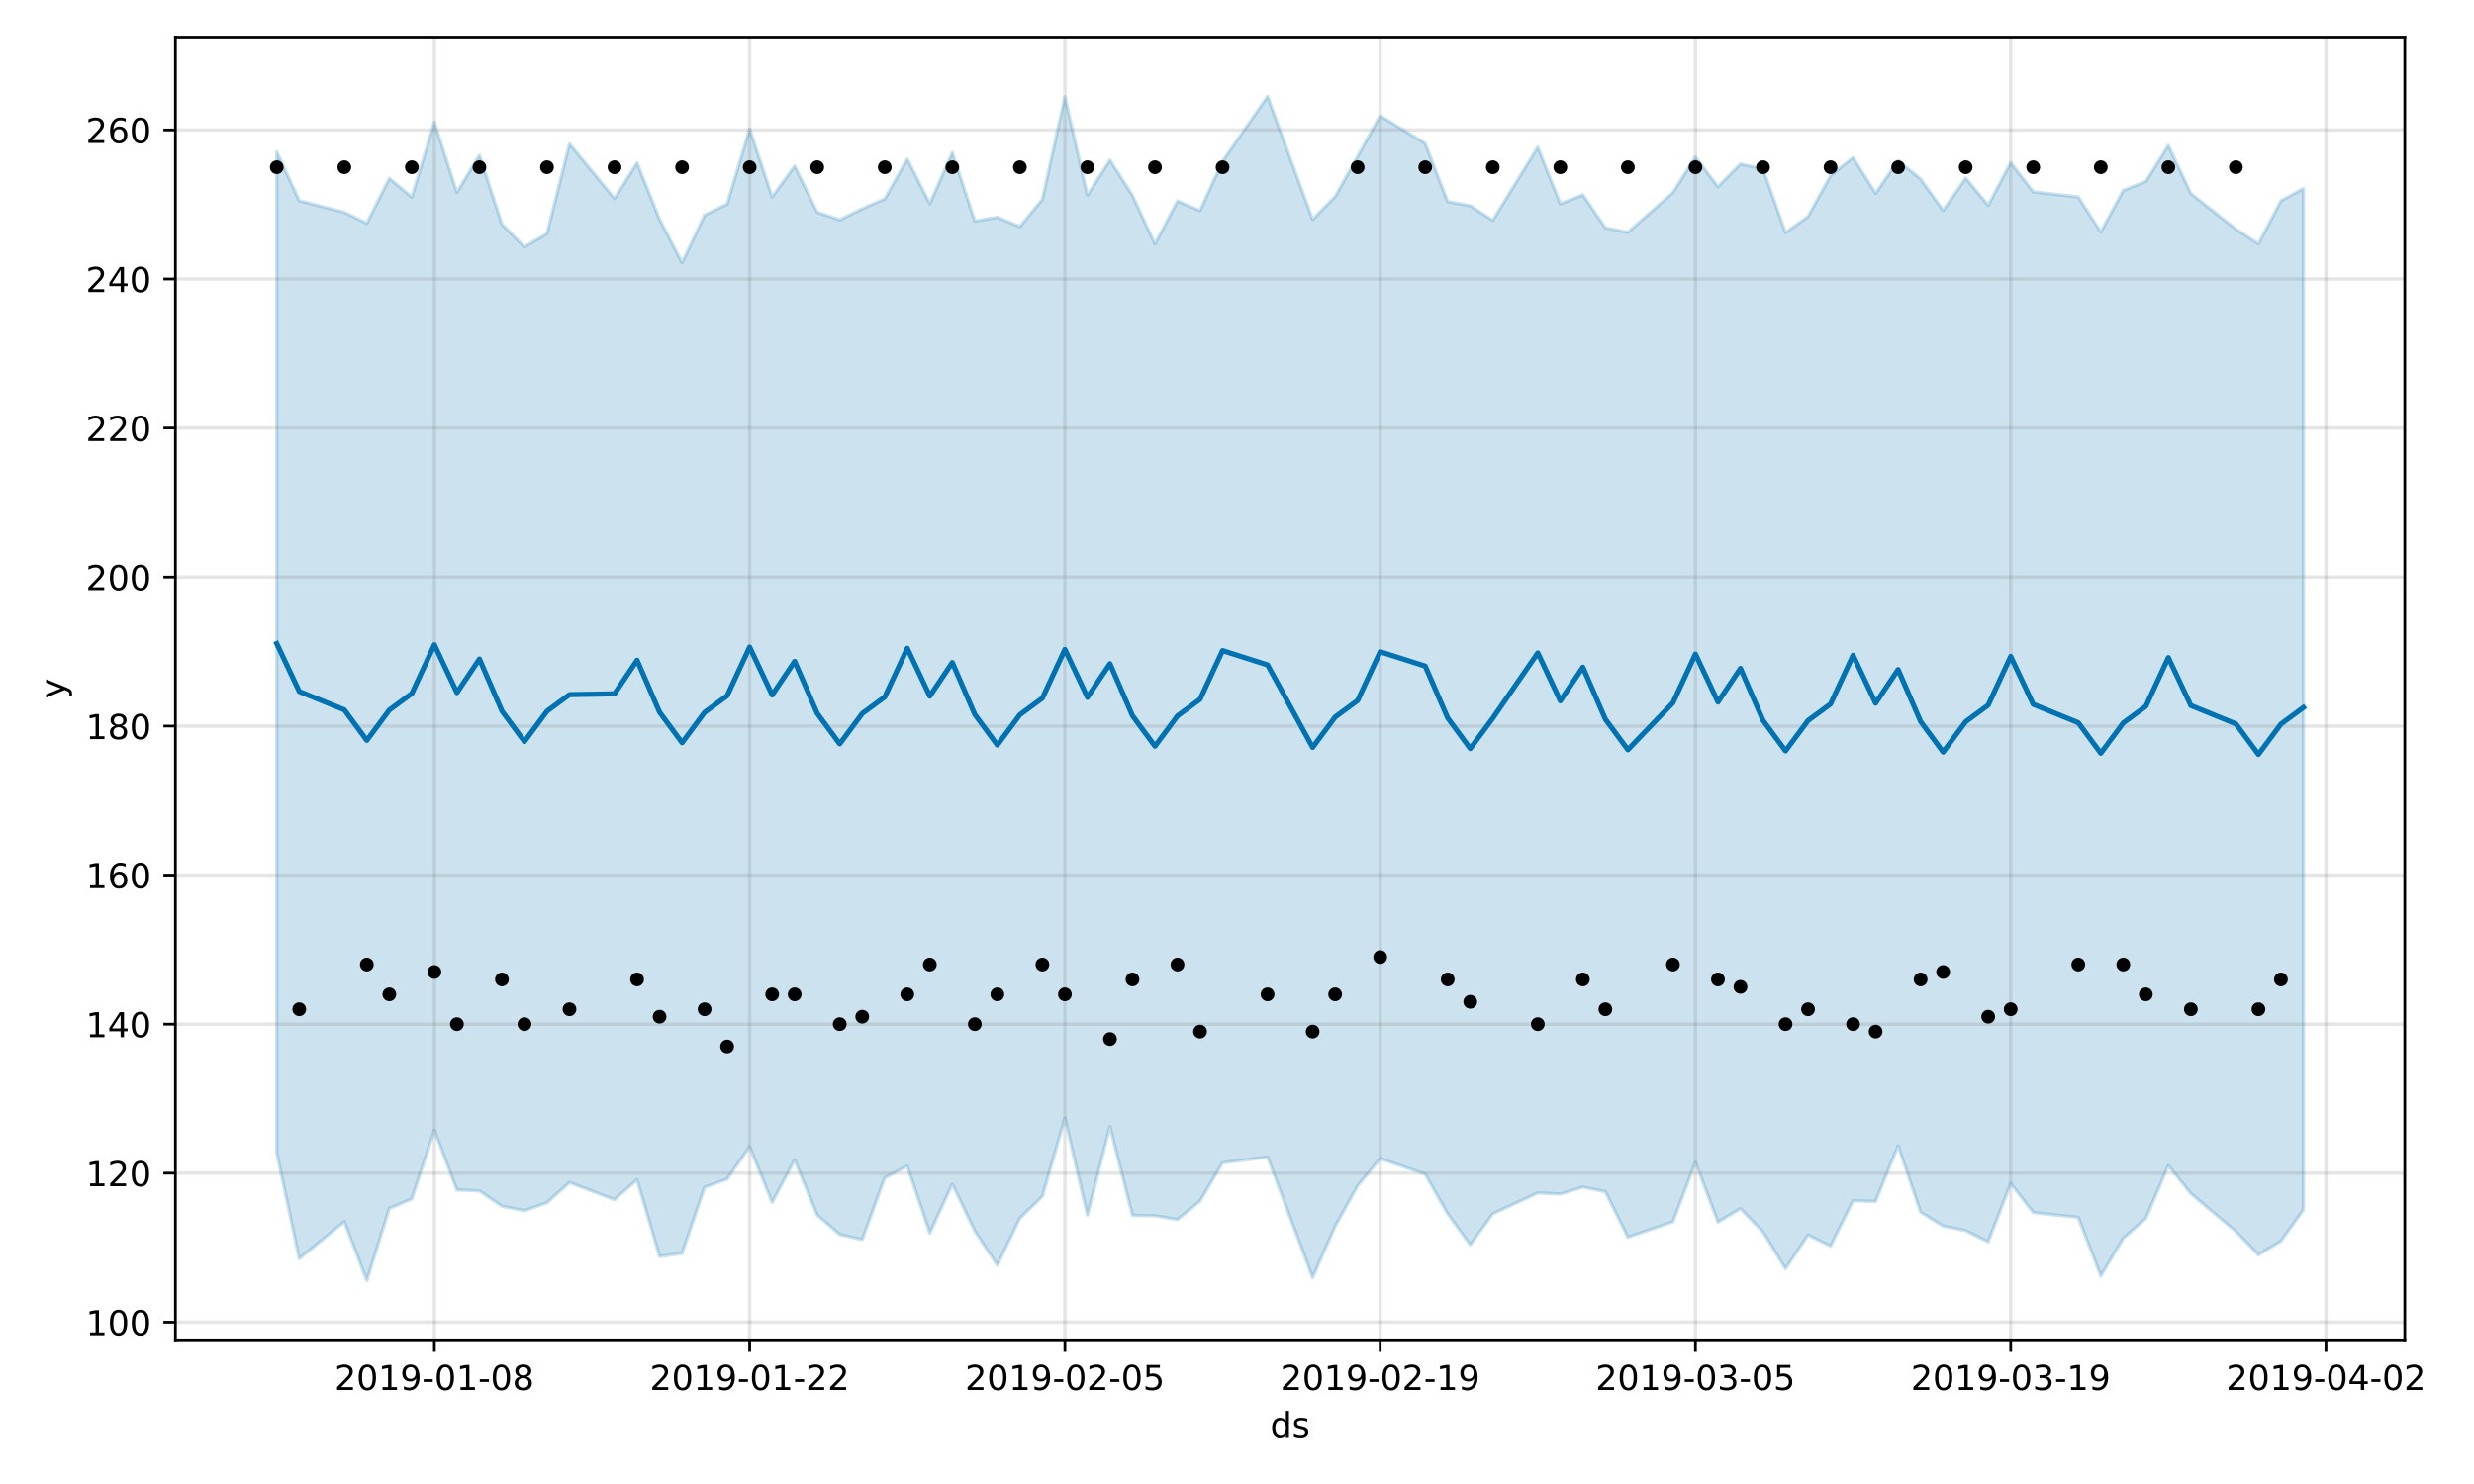 <?xml version="1.0" encoding="utf-8" standalone="no"?>
<!DOCTYPE svg PUBLIC "-//W3C//DTD SVG 1.1//EN"
  "http://www.w3.org/Graphics/SVG/1.1/DTD/svg11.dtd">
<!-- Created with matplotlib (https://matplotlib.org/) -->
<svg height="432pt" version="1.1" viewBox="0 0 720 432" width="720pt" xmlns="http://www.w3.org/2000/svg" xmlns:xlink="http://www.w3.org/1999/xlink">
 <defs>
  <style type="text/css">
*{stroke-linecap:butt;stroke-linejoin:round;}
  </style>
 </defs>
 <g id="figure_1">
  <g id="patch_1">
   <path d="M 0 432 
L 720 432 
L 720 0 
L 0 0 
z
" style="fill:#ffffff;"/>
  </g>
  <g id="axes_1">
   <g id="patch_2">
    <path d="M 51.05 390.04 
L 699.857 390.04 
L 699.857 10.8 
L 51.05 10.8 
z
" style="fill:#ffffff;"/>
   </g>
   <g id="PolyCollection_1">
    <defs>
     <path d="M 80.541 -387.81 
L 80.541 -96.436 
L 87.095 -65.578 
L 100.202 -76.357 
L 106.756 -59.198 
L 113.309 -80.221 
L 119.863 -82.983 
L 126.417 -102.953 
L 132.97 -85.581 
L 139.524 -85.338 
L 146.077 -80.855 
L 152.631 -79.552 
L 159.185 -81.873 
L 165.738 -87.745 
L 178.845 -82.773 
L 185.399 -88.58 
L 191.953 -66.237 
L 198.506 -67.153 
L 205.06 -86.355 
L 211.613 -88.744 
L 218.167 -98.168 
L 224.721 -81.993 
L 231.274 -94.327 
L 237.828 -78.268 
L 244.381 -72.624 
L 250.935 -71.154 
L 257.489 -89.116 
L 264.042 -92.564 
L 270.596 -73.028 
L 277.15 -87.304 
L 283.703 -73.596 
L 290.257 -63.699 
L 296.81 -77.338 
L 303.364 -83.721 
L 309.918 -106.512 
L 316.471 -78.263 
L 323.025 -104.035 
L 329.578 -78.201 
L 336.132 -78.073 
L 342.686 -76.978 
L 349.239 -82.327 
L 355.793 -93.491 
L 368.9 -95.175 
L 382.007 -60.092 
L 388.561 -75 
L 395.114 -86.799 
L 401.668 -94.72 
L 414.775 -90.175 
L 421.329 -78.601 
L 427.883 -69.61 
L 434.436 -78.646 
L 447.543 -84.727 
L 454.097 -84.407 
L 460.651 -86.424 
L 467.204 -85.094 
L 473.758 -71.833 
L 486.865 -76.32 
L 493.419 -93.603 
L 499.972 -76.241 
L 506.526 -80.15 
L 513.079 -73.348 
L 519.633 -62.67 
L 526.187 -72.46 
L 532.74 -69.257 
L 539.294 -82.446 
L 545.847 -82.264 
L 552.401 -98.453 
L 558.955 -79.125 
L 565.508 -75.075 
L 572.062 -73.769 
L 578.616 -70.466 
L 585.169 -87.482 
L 591.723 -79.006 
L 604.83 -77.609 
L 611.384 -60.563 
L 617.937 -71.497 
L 624.491 -77.283 
L 631.044 -92.677 
L 637.598 -84.535 
L 650.705 -73.501 
L 657.259 -66.719 
L 663.812 -70.699 
L 670.366 -79.808 
L 670.366 -377.096 
L 670.366 -377.096 
L 663.812 -373.556 
L 657.259 -361.014 
L 650.705 -365.319 
L 637.598 -375.686 
L 631.044 -389.69 
L 624.491 -379.173 
L 617.937 -376.575 
L 611.384 -364.473 
L 604.83 -374.67 
L 591.723 -376.163 
L 585.169 -384.682 
L 578.616 -372.239 
L 572.062 -380.153 
L 565.508 -370.743 
L 558.955 -379.897 
L 552.401 -385.237 
L 545.847 -375.731 
L 539.294 -386.153 
L 532.74 -380.88 
L 526.187 -368.99 
L 519.633 -364.279 
L 513.079 -382.824 
L 506.526 -384.288 
L 499.972 -377.635 
L 493.419 -386.315 
L 486.865 -375.952 
L 473.758 -364.367 
L 467.204 -365.716 
L 460.651 -375.279 
L 454.097 -372.677 
L 447.543 -389.184 
L 434.436 -367.871 
L 427.883 -372.132 
L 421.329 -373.299 
L 414.775 -390.251 
L 401.668 -398.312 
L 395.114 -386.502 
L 388.561 -374.776 
L 382.007 -368.119 
L 368.9 -403.962 
L 355.793 -385.062 
L 349.239 -370.675 
L 342.686 -373.491 
L 336.132 -360.973 
L 329.578 -375.117 
L 323.025 -385.413 
L 316.471 -375.171 
L 309.918 -403.852 
L 303.364 -373.976 
L 296.81 -366.027 
L 290.257 -368.764 
L 283.703 -367.659 
L 277.15 -387.62 
L 270.596 -372.688 
L 264.042 -385.735 
L 257.489 -374.096 
L 250.935 -371.234 
L 244.381 -368.008 
L 237.828 -370.242 
L 231.274 -383.68 
L 224.721 -374.669 
L 218.167 -394.502 
L 211.613 -372.593 
L 205.06 -369.384 
L 198.506 -355.527 
L 191.953 -368.154 
L 185.399 -384.609 
L 178.845 -374.202 
L 165.738 -390.147 
L 159.185 -363.998 
L 152.631 -360.129 
L 146.077 -366.764 
L 139.524 -386.852 
L 132.97 -375.966 
L 126.417 -396.425 
L 119.863 -374.613 
L 113.309 -380.087 
L 106.756 -367.013 
L 100.202 -370.209 
L 87.095 -373.579 
L 80.541 -387.81 
z
" id="m28f7f307e1" style="stroke:#0072b2;stroke-opacity:0.2;"/>
    </defs>
    <g clip-path="url(#p1c7d4732bb)">
     <use style="fill:#0072b2;fill-opacity:0.2;stroke:#0072b2;stroke-opacity:0.2;" x="0" xlink:href="#m28f7f307e1" y="432"/>
    </g>
   </g>
   <g id="matplotlib.axis_1">
    <g id="xtick_1">
     <g id="line2d_1">
      <path clip-path="url(#p1c7d4732bb)" d="M 126.417 390.04 
L 126.417 10.8 
" style="fill:none;stroke:#808080;stroke-linecap:square;stroke-opacity:0.2;"/>
     </g>
     <g id="line2d_2">
      <defs>
       <path d="M 0 0 
L 0 3.5 
" id="m3067857266" style="stroke:#000000;stroke-width:0.8;"/>
      </defs>
      <g>
       <use style="stroke:#000000;stroke-width:0.8;" x="126.417" xlink:href="#m3067857266" y="390.04"/>
      </g>
     </g>
     <g id="text_1">
      <!-- 2019-01-08 -->
      <defs>
       <path d="M 19.188 8.297 
L 53.609 8.297 
L 53.609 0 
L 7.328 0 
L 7.328 8.297 
Q 12.938 14.109 22.625 23.891 
Q 32.328 33.688 34.812 36.531 
Q 39.547 41.844 41.422 45.531 
Q 43.312 49.219 43.312 52.781 
Q 43.312 58.594 39.234 62.25 
Q 35.156 65.922 28.609 65.922 
Q 23.969 65.922 18.812 64.312 
Q 13.672 62.703 7.812 59.422 
L 7.812 69.391 
Q 13.766 71.781 18.938 73 
Q 24.125 74.219 28.422 74.219 
Q 39.75 74.219 46.484 68.547 
Q 53.219 62.891 53.219 53.422 
Q 53.219 48.922 51.531 44.891 
Q 49.859 40.875 45.406 35.406 
Q 44.188 33.984 37.641 27.219 
Q 31.109 20.453 19.188 8.297 
z
" id="DejaVuSans-50"/>
       <path d="M 31.781 66.406 
Q 24.172 66.406 20.328 58.906 
Q 16.5 51.422 16.5 36.375 
Q 16.5 21.391 20.328 13.891 
Q 24.172 6.391 31.781 6.391 
Q 39.453 6.391 43.281 13.891 
Q 47.125 21.391 47.125 36.375 
Q 47.125 51.422 43.281 58.906 
Q 39.453 66.406 31.781 66.406 
z
M 31.781 74.219 
Q 44.047 74.219 50.516 64.516 
Q 56.984 54.828 56.984 36.375 
Q 56.984 17.969 50.516 8.266 
Q 44.047 -1.422 31.781 -1.422 
Q 19.531 -1.422 13.062 8.266 
Q 6.594 17.969 6.594 36.375 
Q 6.594 54.828 13.062 64.516 
Q 19.531 74.219 31.781 74.219 
z
" id="DejaVuSans-48"/>
       <path d="M 12.406 8.297 
L 28.516 8.297 
L 28.516 63.922 
L 10.984 60.406 
L 10.984 69.391 
L 28.422 72.906 
L 38.281 72.906 
L 38.281 8.297 
L 54.391 8.297 
L 54.391 0 
L 12.406 0 
z
" id="DejaVuSans-49"/>
       <path d="M 10.984 1.516 
L 10.984 10.5 
Q 14.703 8.734 18.5 7.812 
Q 22.312 6.891 25.984 6.891 
Q 35.75 6.891 40.891 13.453 
Q 46.047 20.016 46.781 33.406 
Q 43.953 29.203 39.594 26.953 
Q 35.25 24.703 29.984 24.703 
Q 19.047 24.703 12.672 31.312 
Q 6.297 37.938 6.297 49.422 
Q 6.297 60.641 12.938 67.422 
Q 19.578 74.219 30.609 74.219 
Q 43.266 74.219 49.922 64.516 
Q 56.594 54.828 56.594 36.375 
Q 56.594 19.141 48.406 8.859 
Q 40.234 -1.422 26.422 -1.422 
Q 22.703 -1.422 18.891 -0.688 
Q 15.094 0.047 10.984 1.516 
z
M 30.609 32.422 
Q 37.25 32.422 41.125 36.953 
Q 45.016 41.5 45.016 49.422 
Q 45.016 57.281 41.125 61.844 
Q 37.25 66.406 30.609 66.406 
Q 23.969 66.406 20.094 61.844 
Q 16.219 57.281 16.219 49.422 
Q 16.219 41.5 20.094 36.953 
Q 23.969 32.422 30.609 32.422 
z
" id="DejaVuSans-57"/>
       <path d="M 4.891 31.391 
L 31.203 31.391 
L 31.203 23.391 
L 4.891 23.391 
z
" id="DejaVuSans-45"/>
       <path d="M 31.781 34.625 
Q 24.75 34.625 20.719 30.859 
Q 16.703 27.094 16.703 20.516 
Q 16.703 13.922 20.719 10.156 
Q 24.75 6.391 31.781 6.391 
Q 38.812 6.391 42.859 10.172 
Q 46.922 13.969 46.922 20.516 
Q 46.922 27.094 42.891 30.859 
Q 38.875 34.625 31.781 34.625 
z
M 21.922 38.812 
Q 15.578 40.375 12.031 44.719 
Q 8.5 49.078 8.5 55.328 
Q 8.5 64.062 14.719 69.141 
Q 20.953 74.219 31.781 74.219 
Q 42.672 74.219 48.875 69.141 
Q 55.078 64.062 55.078 55.328 
Q 55.078 49.078 51.531 44.719 
Q 48 40.375 41.703 38.812 
Q 48.828 37.156 52.797 32.312 
Q 56.781 27.484 56.781 20.516 
Q 56.781 9.906 50.312 4.234 
Q 43.844 -1.422 31.781 -1.422 
Q 19.734 -1.422 13.25 4.234 
Q 6.781 9.906 6.781 20.516 
Q 6.781 27.484 10.781 32.312 
Q 14.797 37.156 21.922 38.812 
z
M 18.312 54.391 
Q 18.312 48.734 21.844 45.562 
Q 25.391 42.391 31.781 42.391 
Q 38.141 42.391 41.719 45.562 
Q 45.312 48.734 45.312 54.391 
Q 45.312 60.062 41.719 63.234 
Q 38.141 66.406 31.781 66.406 
Q 25.391 66.406 21.844 63.234 
Q 18.312 60.062 18.312 54.391 
z
" id="DejaVuSans-56"/>
      </defs>
      <g transform="translate(97.359 404.638)scale(0.1 -0.1)">
       <use xlink:href="#DejaVuSans-50"/>
       <use x="63.623" xlink:href="#DejaVuSans-48"/>
       <use x="127.246" xlink:href="#DejaVuSans-49"/>
       <use x="190.869" xlink:href="#DejaVuSans-57"/>
       <use x="254.492" xlink:href="#DejaVuSans-45"/>
       <use x="290.576" xlink:href="#DejaVuSans-48"/>
       <use x="354.199" xlink:href="#DejaVuSans-49"/>
       <use x="417.822" xlink:href="#DejaVuSans-45"/>
       <use x="453.906" xlink:href="#DejaVuSans-48"/>
       <use x="517.529" xlink:href="#DejaVuSans-56"/>
      </g>
     </g>
    </g>
    <g id="xtick_2">
     <g id="line2d_3">
      <path clip-path="url(#p1c7d4732bb)" d="M 218.167 390.04 
L 218.167 10.8 
" style="fill:none;stroke:#808080;stroke-linecap:square;stroke-opacity:0.2;"/>
     </g>
     <g id="line2d_4">
      <g>
       <use style="stroke:#000000;stroke-width:0.8;" x="218.167" xlink:href="#m3067857266" y="390.04"/>
      </g>
     </g>
     <g id="text_2">
      <!-- 2019-01-22 -->
      <g transform="translate(189.109 404.638)scale(0.1 -0.1)">
       <use xlink:href="#DejaVuSans-50"/>
       <use x="63.623" xlink:href="#DejaVuSans-48"/>
       <use x="127.246" xlink:href="#DejaVuSans-49"/>
       <use x="190.869" xlink:href="#DejaVuSans-57"/>
       <use x="254.492" xlink:href="#DejaVuSans-45"/>
       <use x="290.576" xlink:href="#DejaVuSans-48"/>
       <use x="354.199" xlink:href="#DejaVuSans-49"/>
       <use x="417.822" xlink:href="#DejaVuSans-45"/>
       <use x="453.906" xlink:href="#DejaVuSans-50"/>
       <use x="517.529" xlink:href="#DejaVuSans-50"/>
      </g>
     </g>
    </g>
    <g id="xtick_3">
     <g id="line2d_5">
      <path clip-path="url(#p1c7d4732bb)" d="M 309.918 390.04 
L 309.918 10.8 
" style="fill:none;stroke:#808080;stroke-linecap:square;stroke-opacity:0.2;"/>
     </g>
     <g id="line2d_6">
      <g>
       <use style="stroke:#000000;stroke-width:0.8;" x="309.918" xlink:href="#m3067857266" y="390.04"/>
      </g>
     </g>
     <g id="text_3">
      <!-- 2019-02-05 -->
      <defs>
       <path d="M 10.797 72.906 
L 49.516 72.906 
L 49.516 64.594 
L 19.828 64.594 
L 19.828 46.734 
Q 21.969 47.469 24.109 47.828 
Q 26.266 48.188 28.422 48.188 
Q 40.625 48.188 47.75 41.5 
Q 54.891 34.812 54.891 23.391 
Q 54.891 11.625 47.562 5.094 
Q 40.234 -1.422 26.906 -1.422 
Q 22.312 -1.422 17.547 -0.641 
Q 12.797 0.141 7.719 1.703 
L 7.719 11.625 
Q 12.109 9.234 16.797 8.062 
Q 21.484 6.891 26.703 6.891 
Q 35.156 6.891 40.078 11.328 
Q 45.016 15.766 45.016 23.391 
Q 45.016 31 40.078 35.438 
Q 35.156 39.891 26.703 39.891 
Q 22.75 39.891 18.812 39.016 
Q 14.891 38.141 10.797 36.281 
z
" id="DejaVuSans-53"/>
      </defs>
      <g transform="translate(280.86 404.638)scale(0.1 -0.1)">
       <use xlink:href="#DejaVuSans-50"/>
       <use x="63.623" xlink:href="#DejaVuSans-48"/>
       <use x="127.246" xlink:href="#DejaVuSans-49"/>
       <use x="190.869" xlink:href="#DejaVuSans-57"/>
       <use x="254.492" xlink:href="#DejaVuSans-45"/>
       <use x="290.576" xlink:href="#DejaVuSans-48"/>
       <use x="354.199" xlink:href="#DejaVuSans-50"/>
       <use x="417.822" xlink:href="#DejaVuSans-45"/>
       <use x="453.906" xlink:href="#DejaVuSans-48"/>
       <use x="517.529" xlink:href="#DejaVuSans-53"/>
      </g>
     </g>
    </g>
    <g id="xtick_4">
     <g id="line2d_7">
      <path clip-path="url(#p1c7d4732bb)" d="M 401.668 390.04 
L 401.668 10.8 
" style="fill:none;stroke:#808080;stroke-linecap:square;stroke-opacity:0.2;"/>
     </g>
     <g id="line2d_8">
      <g>
       <use style="stroke:#000000;stroke-width:0.8;" x="401.668" xlink:href="#m3067857266" y="390.04"/>
      </g>
     </g>
     <g id="text_4">
      <!-- 2019-02-19 -->
      <g transform="translate(372.61 404.638)scale(0.1 -0.1)">
       <use xlink:href="#DejaVuSans-50"/>
       <use x="63.623" xlink:href="#DejaVuSans-48"/>
       <use x="127.246" xlink:href="#DejaVuSans-49"/>
       <use x="190.869" xlink:href="#DejaVuSans-57"/>
       <use x="254.492" xlink:href="#DejaVuSans-45"/>
       <use x="290.576" xlink:href="#DejaVuSans-48"/>
       <use x="354.199" xlink:href="#DejaVuSans-50"/>
       <use x="417.822" xlink:href="#DejaVuSans-45"/>
       <use x="453.906" xlink:href="#DejaVuSans-49"/>
       <use x="517.529" xlink:href="#DejaVuSans-57"/>
      </g>
     </g>
    </g>
    <g id="xtick_5">
     <g id="line2d_9">
      <path clip-path="url(#p1c7d4732bb)" d="M 493.419 390.04 
L 493.419 10.8 
" style="fill:none;stroke:#808080;stroke-linecap:square;stroke-opacity:0.2;"/>
     </g>
     <g id="line2d_10">
      <g>
       <use style="stroke:#000000;stroke-width:0.8;" x="493.419" xlink:href="#m3067857266" y="390.04"/>
      </g>
     </g>
     <g id="text_5">
      <!-- 2019-03-05 -->
      <defs>
       <path d="M 40.578 39.312 
Q 47.656 37.797 51.625 33 
Q 55.609 28.219 55.609 21.188 
Q 55.609 10.406 48.188 4.484 
Q 40.766 -1.422 27.094 -1.422 
Q 22.516 -1.422 17.656 -0.516 
Q 12.797 0.391 7.625 2.203 
L 7.625 11.719 
Q 11.719 9.328 16.594 8.109 
Q 21.484 6.891 26.812 6.891 
Q 36.078 6.891 40.938 10.547 
Q 45.797 14.203 45.797 21.188 
Q 45.797 27.641 41.281 31.266 
Q 36.766 34.906 28.719 34.906 
L 20.219 34.906 
L 20.219 43.016 
L 29.109 43.016 
Q 36.375 43.016 40.234 45.922 
Q 44.094 48.828 44.094 54.297 
Q 44.094 59.906 40.109 62.906 
Q 36.141 65.922 28.719 65.922 
Q 24.656 65.922 20.016 65.031 
Q 15.375 64.156 9.812 62.312 
L 9.812 71.094 
Q 15.438 72.656 20.344 73.438 
Q 25.25 74.219 29.594 74.219 
Q 40.828 74.219 47.359 69.109 
Q 53.906 64.016 53.906 55.328 
Q 53.906 49.266 50.438 45.094 
Q 46.969 40.922 40.578 39.312 
z
" id="DejaVuSans-51"/>
      </defs>
      <g transform="translate(464.361 404.638)scale(0.1 -0.1)">
       <use xlink:href="#DejaVuSans-50"/>
       <use x="63.623" xlink:href="#DejaVuSans-48"/>
       <use x="127.246" xlink:href="#DejaVuSans-49"/>
       <use x="190.869" xlink:href="#DejaVuSans-57"/>
       <use x="254.492" xlink:href="#DejaVuSans-45"/>
       <use x="290.576" xlink:href="#DejaVuSans-48"/>
       <use x="354.199" xlink:href="#DejaVuSans-51"/>
       <use x="417.822" xlink:href="#DejaVuSans-45"/>
       <use x="453.906" xlink:href="#DejaVuSans-48"/>
       <use x="517.529" xlink:href="#DejaVuSans-53"/>
      </g>
     </g>
    </g>
    <g id="xtick_6">
     <g id="line2d_11">
      <path clip-path="url(#p1c7d4732bb)" d="M 585.169 390.04 
L 585.169 10.8 
" style="fill:none;stroke:#808080;stroke-linecap:square;stroke-opacity:0.2;"/>
     </g>
     <g id="line2d_12">
      <g>
       <use style="stroke:#000000;stroke-width:0.8;" x="585.169" xlink:href="#m3067857266" y="390.04"/>
      </g>
     </g>
     <g id="text_6">
      <!-- 2019-03-19 -->
      <g transform="translate(556.111 404.638)scale(0.1 -0.1)">
       <use xlink:href="#DejaVuSans-50"/>
       <use x="63.623" xlink:href="#DejaVuSans-48"/>
       <use x="127.246" xlink:href="#DejaVuSans-49"/>
       <use x="190.869" xlink:href="#DejaVuSans-57"/>
       <use x="254.492" xlink:href="#DejaVuSans-45"/>
       <use x="290.576" xlink:href="#DejaVuSans-48"/>
       <use x="354.199" xlink:href="#DejaVuSans-51"/>
       <use x="417.822" xlink:href="#DejaVuSans-45"/>
       <use x="453.906" xlink:href="#DejaVuSans-49"/>
       <use x="517.529" xlink:href="#DejaVuSans-57"/>
      </g>
     </g>
    </g>
    <g id="xtick_7">
     <g id="line2d_13">
      <path clip-path="url(#p1c7d4732bb)" d="M 676.92 390.04 
L 676.92 10.8 
" style="fill:none;stroke:#808080;stroke-linecap:square;stroke-opacity:0.2;"/>
     </g>
     <g id="line2d_14">
      <g>
       <use style="stroke:#000000;stroke-width:0.8;" x="676.92" xlink:href="#m3067857266" y="390.04"/>
      </g>
     </g>
     <g id="text_7">
      <!-- 2019-04-02 -->
      <defs>
       <path d="M 37.797 64.312 
L 12.891 25.391 
L 37.797 25.391 
z
M 35.203 72.906 
L 47.609 72.906 
L 47.609 25.391 
L 58.016 25.391 
L 58.016 17.188 
L 47.609 17.188 
L 47.609 0 
L 37.797 0 
L 37.797 17.188 
L 4.891 17.188 
L 4.891 26.703 
z
" id="DejaVuSans-52"/>
      </defs>
      <g transform="translate(647.862 404.638)scale(0.1 -0.1)">
       <use xlink:href="#DejaVuSans-50"/>
       <use x="63.623" xlink:href="#DejaVuSans-48"/>
       <use x="127.246" xlink:href="#DejaVuSans-49"/>
       <use x="190.869" xlink:href="#DejaVuSans-57"/>
       <use x="254.492" xlink:href="#DejaVuSans-45"/>
       <use x="290.576" xlink:href="#DejaVuSans-48"/>
       <use x="354.199" xlink:href="#DejaVuSans-52"/>
       <use x="417.822" xlink:href="#DejaVuSans-45"/>
       <use x="453.906" xlink:href="#DejaVuSans-48"/>
       <use x="517.529" xlink:href="#DejaVuSans-50"/>
      </g>
     </g>
    </g>
    <g id="text_8">
     <!-- ds -->
     <defs>
      <path d="M 45.406 46.391 
L 45.406 75.984 
L 54.391 75.984 
L 54.391 0 
L 45.406 0 
L 45.406 8.203 
Q 42.578 3.328 38.25 0.953 
Q 33.938 -1.422 27.875 -1.422 
Q 17.969 -1.422 11.734 6.484 
Q 5.516 14.406 5.516 27.297 
Q 5.516 40.188 11.734 48.094 
Q 17.969 56 27.875 56 
Q 33.938 56 38.25 53.625 
Q 42.578 51.266 45.406 46.391 
z
M 14.797 27.297 
Q 14.797 17.391 18.875 11.75 
Q 22.953 6.109 30.078 6.109 
Q 37.203 6.109 41.297 11.75 
Q 45.406 17.391 45.406 27.297 
Q 45.406 37.203 41.297 42.844 
Q 37.203 48.484 30.078 48.484 
Q 22.953 48.484 18.875 42.844 
Q 14.797 37.203 14.797 27.297 
z
" id="DejaVuSans-100"/>
      <path d="M 44.281 53.078 
L 44.281 44.578 
Q 40.484 46.531 36.375 47.5 
Q 32.281 48.484 27.875 48.484 
Q 21.188 48.484 17.844 46.438 
Q 14.5 44.391 14.5 40.281 
Q 14.5 37.156 16.891 35.375 
Q 19.281 33.594 26.516 31.984 
L 29.594 31.297 
Q 39.156 29.25 43.188 25.516 
Q 47.219 21.781 47.219 15.094 
Q 47.219 7.469 41.188 3.016 
Q 35.156 -1.422 24.609 -1.422 
Q 20.219 -1.422 15.453 -0.562 
Q 10.688 0.297 5.422 2 
L 5.422 11.281 
Q 10.406 8.688 15.234 7.391 
Q 20.062 6.109 24.812 6.109 
Q 31.156 6.109 34.562 8.281 
Q 37.984 10.453 37.984 14.406 
Q 37.984 18.062 35.516 20.016 
Q 33.062 21.969 24.703 23.781 
L 21.578 24.516 
Q 13.234 26.266 9.516 29.906 
Q 5.812 33.547 5.812 39.891 
Q 5.812 47.609 11.281 51.797 
Q 16.75 56 26.812 56 
Q 31.781 56 36.172 55.266 
Q 40.578 54.547 44.281 53.078 
z
" id="DejaVuSans-115"/>
     </defs>
     <g transform="translate(369.675 418.317)scale(0.1 -0.1)">
      <use xlink:href="#DejaVuSans-100"/>
      <use x="63.477" xlink:href="#DejaVuSans-115"/>
     </g>
    </g>
   </g>
   <g id="matplotlib.axis_2">
    <g id="ytick_1">
     <g id="line2d_15">
      <path clip-path="url(#p1c7d4732bb)" d="M 51.05 384.9 
L 699.857 384.9 
" style="fill:none;stroke:#808080;stroke-linecap:square;stroke-opacity:0.2;"/>
     </g>
     <g id="line2d_16">
      <defs>
       <path d="M 0 0 
L -3.5 0 
" id="m6b2ba8a5a3" style="stroke:#000000;stroke-width:0.8;"/>
      </defs>
      <g>
       <use style="stroke:#000000;stroke-width:0.8;" x="51.05" xlink:href="#m6b2ba8a5a3" y="384.9"/>
      </g>
     </g>
     <g id="text_9">
      <!-- 100 -->
      <g transform="translate(24.962 388.699)scale(0.1 -0.1)">
       <use xlink:href="#DejaVuSans-49"/>
       <use x="63.623" xlink:href="#DejaVuSans-48"/>
       <use x="127.246" xlink:href="#DejaVuSans-48"/>
      </g>
     </g>
    </g>
    <g id="ytick_2">
     <g id="line2d_17">
      <path clip-path="url(#p1c7d4732bb)" d="M 51.05 341.516 
L 699.857 341.516 
" style="fill:none;stroke:#808080;stroke-linecap:square;stroke-opacity:0.2;"/>
     </g>
     <g id="line2d_18">
      <g>
       <use style="stroke:#000000;stroke-width:0.8;" x="51.05" xlink:href="#m6b2ba8a5a3" y="341.516"/>
      </g>
     </g>
     <g id="text_10">
      <!-- 120 -->
      <g transform="translate(24.962 345.315)scale(0.1 -0.1)">
       <use xlink:href="#DejaVuSans-49"/>
       <use x="63.623" xlink:href="#DejaVuSans-50"/>
       <use x="127.246" xlink:href="#DejaVuSans-48"/>
      </g>
     </g>
    </g>
    <g id="ytick_3">
     <g id="line2d_19">
      <path clip-path="url(#p1c7d4732bb)" d="M 51.05 298.132 
L 699.857 298.132 
" style="fill:none;stroke:#808080;stroke-linecap:square;stroke-opacity:0.2;"/>
     </g>
     <g id="line2d_20">
      <g>
       <use style="stroke:#000000;stroke-width:0.8;" x="51.05" xlink:href="#m6b2ba8a5a3" y="298.132"/>
      </g>
     </g>
     <g id="text_11">
      <!-- 140 -->
      <g transform="translate(24.962 301.931)scale(0.1 -0.1)">
       <use xlink:href="#DejaVuSans-49"/>
       <use x="63.623" xlink:href="#DejaVuSans-52"/>
       <use x="127.246" xlink:href="#DejaVuSans-48"/>
      </g>
     </g>
    </g>
    <g id="ytick_4">
     <g id="line2d_21">
      <path clip-path="url(#p1c7d4732bb)" d="M 51.05 254.748 
L 699.857 254.748 
" style="fill:none;stroke:#808080;stroke-linecap:square;stroke-opacity:0.2;"/>
     </g>
     <g id="line2d_22">
      <g>
       <use style="stroke:#000000;stroke-width:0.8;" x="51.05" xlink:href="#m6b2ba8a5a3" y="254.748"/>
      </g>
     </g>
     <g id="text_12">
      <!-- 160 -->
      <defs>
       <path d="M 33.016 40.375 
Q 26.375 40.375 22.484 35.828 
Q 18.609 31.297 18.609 23.391 
Q 18.609 15.531 22.484 10.953 
Q 26.375 6.391 33.016 6.391 
Q 39.656 6.391 43.531 10.953 
Q 47.406 15.531 47.406 23.391 
Q 47.406 31.297 43.531 35.828 
Q 39.656 40.375 33.016 40.375 
z
M 52.594 71.297 
L 52.594 62.312 
Q 48.875 64.062 45.094 64.984 
Q 41.312 65.922 37.594 65.922 
Q 27.828 65.922 22.672 59.328 
Q 17.531 52.734 16.797 39.406 
Q 19.672 43.656 24.016 45.922 
Q 28.375 48.188 33.594 48.188 
Q 44.578 48.188 50.953 41.516 
Q 57.328 34.859 57.328 23.391 
Q 57.328 12.156 50.688 5.359 
Q 44.047 -1.422 33.016 -1.422 
Q 20.359 -1.422 13.672 8.266 
Q 6.984 17.969 6.984 36.375 
Q 6.984 53.656 15.188 63.938 
Q 23.391 74.219 37.203 74.219 
Q 40.922 74.219 44.703 73.484 
Q 48.484 72.75 52.594 71.297 
z
" id="DejaVuSans-54"/>
      </defs>
      <g transform="translate(24.962 258.548)scale(0.1 -0.1)">
       <use xlink:href="#DejaVuSans-49"/>
       <use x="63.623" xlink:href="#DejaVuSans-54"/>
       <use x="127.246" xlink:href="#DejaVuSans-48"/>
      </g>
     </g>
    </g>
    <g id="ytick_5">
     <g id="line2d_23">
      <path clip-path="url(#p1c7d4732bb)" d="M 51.05 211.365 
L 699.857 211.365 
" style="fill:none;stroke:#808080;stroke-linecap:square;stroke-opacity:0.2;"/>
     </g>
     <g id="line2d_24">
      <g>
       <use style="stroke:#000000;stroke-width:0.8;" x="51.05" xlink:href="#m6b2ba8a5a3" y="211.365"/>
      </g>
     </g>
     <g id="text_13">
      <!-- 180 -->
      <g transform="translate(24.962 215.164)scale(0.1 -0.1)">
       <use xlink:href="#DejaVuSans-49"/>
       <use x="63.623" xlink:href="#DejaVuSans-56"/>
       <use x="127.246" xlink:href="#DejaVuSans-48"/>
      </g>
     </g>
    </g>
    <g id="ytick_6">
     <g id="line2d_25">
      <path clip-path="url(#p1c7d4732bb)" d="M 51.05 167.981 
L 699.857 167.981 
" style="fill:none;stroke:#808080;stroke-linecap:square;stroke-opacity:0.2;"/>
     </g>
     <g id="line2d_26">
      <g>
       <use style="stroke:#000000;stroke-width:0.8;" x="51.05" xlink:href="#m6b2ba8a5a3" y="167.981"/>
      </g>
     </g>
     <g id="text_14">
      <!-- 200 -->
      <g transform="translate(24.962 171.78)scale(0.1 -0.1)">
       <use xlink:href="#DejaVuSans-50"/>
       <use x="63.623" xlink:href="#DejaVuSans-48"/>
       <use x="127.246" xlink:href="#DejaVuSans-48"/>
      </g>
     </g>
    </g>
    <g id="ytick_7">
     <g id="line2d_27">
      <path clip-path="url(#p1c7d4732bb)" d="M 51.05 124.597 
L 699.857 124.597 
" style="fill:none;stroke:#808080;stroke-linecap:square;stroke-opacity:0.2;"/>
     </g>
     <g id="line2d_28">
      <g>
       <use style="stroke:#000000;stroke-width:0.8;" x="51.05" xlink:href="#m6b2ba8a5a3" y="124.597"/>
      </g>
     </g>
     <g id="text_15">
      <!-- 220 -->
      <g transform="translate(24.962 128.396)scale(0.1 -0.1)">
       <use xlink:href="#DejaVuSans-50"/>
       <use x="63.623" xlink:href="#DejaVuSans-50"/>
       <use x="127.246" xlink:href="#DejaVuSans-48"/>
      </g>
     </g>
    </g>
    <g id="ytick_8">
     <g id="line2d_29">
      <path clip-path="url(#p1c7d4732bb)" d="M 51.05 81.213 
L 699.857 81.213 
" style="fill:none;stroke:#808080;stroke-linecap:square;stroke-opacity:0.2;"/>
     </g>
     <g id="line2d_30">
      <g>
       <use style="stroke:#000000;stroke-width:0.8;" x="51.05" xlink:href="#m6b2ba8a5a3" y="81.213"/>
      </g>
     </g>
     <g id="text_16">
      <!-- 240 -->
      <g transform="translate(24.962 85.013)scale(0.1 -0.1)">
       <use xlink:href="#DejaVuSans-50"/>
       <use x="63.623" xlink:href="#DejaVuSans-52"/>
       <use x="127.246" xlink:href="#DejaVuSans-48"/>
      </g>
     </g>
    </g>
    <g id="ytick_9">
     <g id="line2d_31">
      <path clip-path="url(#p1c7d4732bb)" d="M 51.05 37.83 
L 699.857 37.83 
" style="fill:none;stroke:#808080;stroke-linecap:square;stroke-opacity:0.2;"/>
     </g>
     <g id="line2d_32">
      <g>
       <use style="stroke:#000000;stroke-width:0.8;" x="51.05" xlink:href="#m6b2ba8a5a3" y="37.83"/>
      </g>
     </g>
     <g id="text_17">
      <!-- 260 -->
      <g transform="translate(24.962 41.629)scale(0.1 -0.1)">
       <use xlink:href="#DejaVuSans-50"/>
       <use x="63.623" xlink:href="#DejaVuSans-54"/>
       <use x="127.246" xlink:href="#DejaVuSans-48"/>
      </g>
     </g>
    </g>
    <g id="text_18">
     <!-- y -->
     <defs>
      <path d="M 32.172 -5.078 
Q 28.375 -14.844 24.75 -17.812 
Q 21.141 -20.797 15.094 -20.797 
L 7.906 -20.797 
L 7.906 -13.281 
L 13.188 -13.281 
Q 16.891 -13.281 18.938 -11.516 
Q 21 -9.766 23.484 -3.219 
L 25.094 0.875 
L 2.984 54.688 
L 12.5 54.688 
L 29.594 11.922 
L 46.688 54.688 
L 56.203 54.688 
z
" id="DejaVuSans-121"/>
     </defs>
     <g transform="translate(18.883 203.379)rotate(-90)scale(0.1 -0.1)">
      <use xlink:href="#DejaVuSans-121"/>
     </g>
    </g>
   </g>
   <g id="line2d_33">
    <defs>
     <path d="M 0 1.5 
C 0.398 1.5 0.779 1.342 1.061 1.061 
C 1.342 0.779 1.5 0.398 1.5 0 
C 1.5 -0.398 1.342 -0.779 1.061 -1.061 
C 0.779 -1.342 0.398 -1.5 0 -1.5 
C -0.398 -1.5 -0.779 -1.342 -1.061 -1.061 
C -1.342 -0.779 -1.5 -0.398 -1.5 0 
C -1.5 0.398 -1.342 0.779 -1.061 1.061 
C -0.779 1.342 -0.398 1.5 0 1.5 
z
" id="me6b3742722" style="stroke:#000000;"/>
    </defs>
    <g clip-path="url(#p1c7d4732bb)">
     <use style="stroke:#000000;" x="80.541" xlink:href="#me6b3742722" y="48.675"/>
     <use style="stroke:#000000;" x="87.095" xlink:href="#me6b3742722" y="293.794"/>
     <use style="stroke:#000000;" x="100.202" xlink:href="#me6b3742722" y="48.675"/>
     <use style="stroke:#000000;" x="106.756" xlink:href="#me6b3742722" y="280.779"/>
     <use style="stroke:#000000;" x="113.309" xlink:href="#me6b3742722" y="289.455"/>
     <use style="stroke:#000000;" x="119.863" xlink:href="#me6b3742722" y="48.675"/>
     <use style="stroke:#000000;" x="126.417" xlink:href="#me6b3742722" y="282.948"/>
     <use style="stroke:#000000;" x="132.97" xlink:href="#me6b3742722" y="298.132"/>
     <use style="stroke:#000000;" x="139.524" xlink:href="#me6b3742722" y="48.675"/>
     <use style="stroke:#000000;" x="146.077" xlink:href="#me6b3742722" y="285.117"/>
     <use style="stroke:#000000;" x="152.631" xlink:href="#me6b3742722" y="298.132"/>
     <use style="stroke:#000000;" x="159.185" xlink:href="#me6b3742722" y="48.675"/>
     <use style="stroke:#000000;" x="165.738" xlink:href="#me6b3742722" y="293.794"/>
     <use style="stroke:#000000;" x="178.845" xlink:href="#me6b3742722" y="48.675"/>
     <use style="stroke:#000000;" x="185.399" xlink:href="#me6b3742722" y="285.117"/>
     <use style="stroke:#000000;" x="191.953" xlink:href="#me6b3742722" y="295.963"/>
     <use style="stroke:#000000;" x="198.506" xlink:href="#me6b3742722" y="48.675"/>
     <use style="stroke:#000000;" x="205.06" xlink:href="#me6b3742722" y="293.794"/>
     <use style="stroke:#000000;" x="211.613" xlink:href="#me6b3742722" y="304.64"/>
     <use style="stroke:#000000;" x="218.167" xlink:href="#me6b3742722" y="48.675"/>
     <use style="stroke:#000000;" x="224.721" xlink:href="#me6b3742722" y="289.455"/>
     <use style="stroke:#000000;" x="231.274" xlink:href="#me6b3742722" y="289.455"/>
     <use style="stroke:#000000;" x="237.828" xlink:href="#me6b3742722" y="48.675"/>
     <use style="stroke:#000000;" x="244.381" xlink:href="#me6b3742722" y="298.132"/>
     <use style="stroke:#000000;" x="250.935" xlink:href="#me6b3742722" y="295.963"/>
     <use style="stroke:#000000;" x="257.489" xlink:href="#me6b3742722" y="48.675"/>
     <use style="stroke:#000000;" x="264.042" xlink:href="#me6b3742722" y="289.455"/>
     <use style="stroke:#000000;" x="270.596" xlink:href="#me6b3742722" y="280.779"/>
     <use style="stroke:#000000;" x="277.15" xlink:href="#me6b3742722" y="48.675"/>
     <use style="stroke:#000000;" x="283.703" xlink:href="#me6b3742722" y="298.132"/>
     <use style="stroke:#000000;" x="290.257" xlink:href="#me6b3742722" y="289.455"/>
     <use style="stroke:#000000;" x="296.81" xlink:href="#me6b3742722" y="48.675"/>
     <use style="stroke:#000000;" x="303.364" xlink:href="#me6b3742722" y="280.779"/>
     <use style="stroke:#000000;" x="309.918" xlink:href="#me6b3742722" y="289.455"/>
     <use style="stroke:#000000;" x="316.471" xlink:href="#me6b3742722" y="48.675"/>
     <use style="stroke:#000000;" x="323.025" xlink:href="#me6b3742722" y="302.471"/>
     <use style="stroke:#000000;" x="329.578" xlink:href="#me6b3742722" y="285.117"/>
     <use style="stroke:#000000;" x="336.132" xlink:href="#me6b3742722" y="48.675"/>
     <use style="stroke:#000000;" x="342.686" xlink:href="#me6b3742722" y="280.779"/>
     <use style="stroke:#000000;" x="349.239" xlink:href="#me6b3742722" y="300.301"/>
     <use style="stroke:#000000;" x="355.793" xlink:href="#me6b3742722" y="48.675"/>
     <use style="stroke:#000000;" x="368.9" xlink:href="#me6b3742722" y="289.455"/>
     <use style="stroke:#000000;" x="382.007" xlink:href="#me6b3742722" y="300.301"/>
     <use style="stroke:#000000;" x="388.561" xlink:href="#me6b3742722" y="289.455"/>
     <use style="stroke:#000000;" x="395.114" xlink:href="#me6b3742722" y="48.675"/>
     <use style="stroke:#000000;" x="401.668" xlink:href="#me6b3742722" y="278.61"/>
     <use style="stroke:#000000;" x="414.775" xlink:href="#me6b3742722" y="48.675"/>
     <use style="stroke:#000000;" x="421.329" xlink:href="#me6b3742722" y="285.117"/>
     <use style="stroke:#000000;" x="427.883" xlink:href="#me6b3742722" y="291.625"/>
     <use style="stroke:#000000;" x="434.436" xlink:href="#me6b3742722" y="48.675"/>
     <use style="stroke:#000000;" x="447.543" xlink:href="#me6b3742722" y="298.132"/>
     <use style="stroke:#000000;" x="454.097" xlink:href="#me6b3742722" y="48.675"/>
     <use style="stroke:#000000;" x="460.651" xlink:href="#me6b3742722" y="285.117"/>
     <use style="stroke:#000000;" x="467.204" xlink:href="#me6b3742722" y="293.794"/>
     <use style="stroke:#000000;" x="473.758" xlink:href="#me6b3742722" y="48.675"/>
     <use style="stroke:#000000;" x="486.865" xlink:href="#me6b3742722" y="280.779"/>
     <use style="stroke:#000000;" x="493.419" xlink:href="#me6b3742722" y="48.675"/>
     <use style="stroke:#000000;" x="499.972" xlink:href="#me6b3742722" y="285.117"/>
     <use style="stroke:#000000;" x="506.526" xlink:href="#me6b3742722" y="287.286"/>
     <use style="stroke:#000000;" x="513.079" xlink:href="#me6b3742722" y="48.675"/>
     <use style="stroke:#000000;" x="519.633" xlink:href="#me6b3742722" y="298.132"/>
     <use style="stroke:#000000;" x="526.187" xlink:href="#me6b3742722" y="293.794"/>
     <use style="stroke:#000000;" x="532.74" xlink:href="#me6b3742722" y="48.675"/>
     <use style="stroke:#000000;" x="539.294" xlink:href="#me6b3742722" y="298.132"/>
     <use style="stroke:#000000;" x="545.847" xlink:href="#me6b3742722" y="300.301"/>
     <use style="stroke:#000000;" x="552.401" xlink:href="#me6b3742722" y="48.675"/>
     <use style="stroke:#000000;" x="558.955" xlink:href="#me6b3742722" y="285.117"/>
     <use style="stroke:#000000;" x="565.508" xlink:href="#me6b3742722" y="282.948"/>
     <use style="stroke:#000000;" x="572.062" xlink:href="#me6b3742722" y="48.675"/>
     <use style="stroke:#000000;" x="578.616" xlink:href="#me6b3742722" y="295.963"/>
     <use style="stroke:#000000;" x="585.169" xlink:href="#me6b3742722" y="293.794"/>
     <use style="stroke:#000000;" x="591.723" xlink:href="#me6b3742722" y="48.675"/>
     <use style="stroke:#000000;" x="604.83" xlink:href="#me6b3742722" y="280.779"/>
     <use style="stroke:#000000;" x="611.384" xlink:href="#me6b3742722" y="48.675"/>
     <use style="stroke:#000000;" x="617.937" xlink:href="#me6b3742722" y="280.779"/>
     <use style="stroke:#000000;" x="624.491" xlink:href="#me6b3742722" y="289.455"/>
     <use style="stroke:#000000;" x="631.044" xlink:href="#me6b3742722" y="48.675"/>
     <use style="stroke:#000000;" x="637.598" xlink:href="#me6b3742722" y="293.794"/>
     <use style="stroke:#000000;" x="650.705" xlink:href="#me6b3742722" y="48.675"/>
     <use style="stroke:#000000;" x="657.259" xlink:href="#me6b3742722" y="293.794"/>
     <use style="stroke:#000000;" x="663.812" xlink:href="#me6b3742722" y="285.117"/>
    </g>
   </g>
   <g id="line2d_34">
    <path clip-path="url(#p1c7d4732bb)" d="M 80.541 187.353 
L 87.095 201.292 
L 100.202 206.634 
L 106.756 215.521 
L 113.309 206.69 
L 119.863 201.871 
L 126.417 187.693 
L 132.97 201.633 
L 139.524 191.852 
L 146.077 206.974 
L 152.631 215.861 
L 159.185 207.03 
L 165.738 202.212 
L 178.845 201.973 
L 185.399 192.193 
L 191.953 207.315 
L 198.506 216.202 
L 205.06 207.371 
L 211.613 202.552 
L 218.167 188.374 
L 224.721 202.314 
L 231.274 192.533 
L 237.828 207.655 
L 244.381 216.542 
L 250.935 207.711 
L 257.489 202.893 
L 264.042 188.715 
L 270.596 202.654 
L 277.15 192.874 
L 283.703 207.996 
L 290.257 216.883 
L 296.81 208.052 
L 303.364 203.233 
L 309.918 189.055 
L 316.471 202.995 
L 323.025 193.214 
L 329.578 208.336 
L 336.132 217.223 
L 342.686 208.392 
L 349.239 203.574 
L 355.793 189.396 
L 368.9 193.555 
L 382.007 217.564 
L 388.561 208.733 
L 395.114 203.914 
L 401.668 189.736 
L 414.775 193.895 
L 421.329 209.017 
L 427.883 217.904 
L 434.436 209.073 
L 447.543 190.077 
L 454.097 204.016 
L 460.651 194.236 
L 467.204 209.358 
L 473.758 218.245 
L 486.865 204.595 
L 493.419 190.417 
L 499.972 204.357 
L 506.526 194.576 
L 513.079 209.698 
L 519.633 218.585 
L 526.187 209.754 
L 532.74 204.936 
L 539.294 190.758 
L 545.847 204.697 
L 552.401 194.917 
L 558.955 210.039 
L 565.508 218.926 
L 572.062 210.094 
L 578.616 205.276 
L 585.169 191.098 
L 591.723 205.038 
L 604.83 210.379 
L 611.384 219.266 
L 617.937 210.435 
L 624.491 205.617 
L 631.044 191.438 
L 637.598 205.378 
L 650.705 210.72 
L 657.259 219.606 
L 663.812 210.775 
L 670.366 205.957 
" style="fill:none;stroke:#0072b2;stroke-linecap:square;stroke-width:1.5;"/>
   </g>
   <g id="patch_3">
    <path d="M 51.05 390.04 
L 51.05 10.8 
" style="fill:none;stroke:#000000;stroke-linecap:square;stroke-linejoin:miter;stroke-width:0.8;"/>
   </g>
   <g id="patch_4">
    <path d="M 699.857 390.04 
L 699.857 10.8 
" style="fill:none;stroke:#000000;stroke-linecap:square;stroke-linejoin:miter;stroke-width:0.8;"/>
   </g>
   <g id="patch_5">
    <path d="M 51.05 390.04 
L 699.857 390.04 
" style="fill:none;stroke:#000000;stroke-linecap:square;stroke-linejoin:miter;stroke-width:0.8;"/>
   </g>
   <g id="patch_6">
    <path d="M 51.05 10.8 
L 699.857 10.8 
" style="fill:none;stroke:#000000;stroke-linecap:square;stroke-linejoin:miter;stroke-width:0.8;"/>
   </g>
  </g>
 </g>
 <defs>
  <clipPath id="p1c7d4732bb">
   <rect height="379.24" width="648.807" x="51.05" y="10.8"/>
  </clipPath>
 </defs>
</svg>

